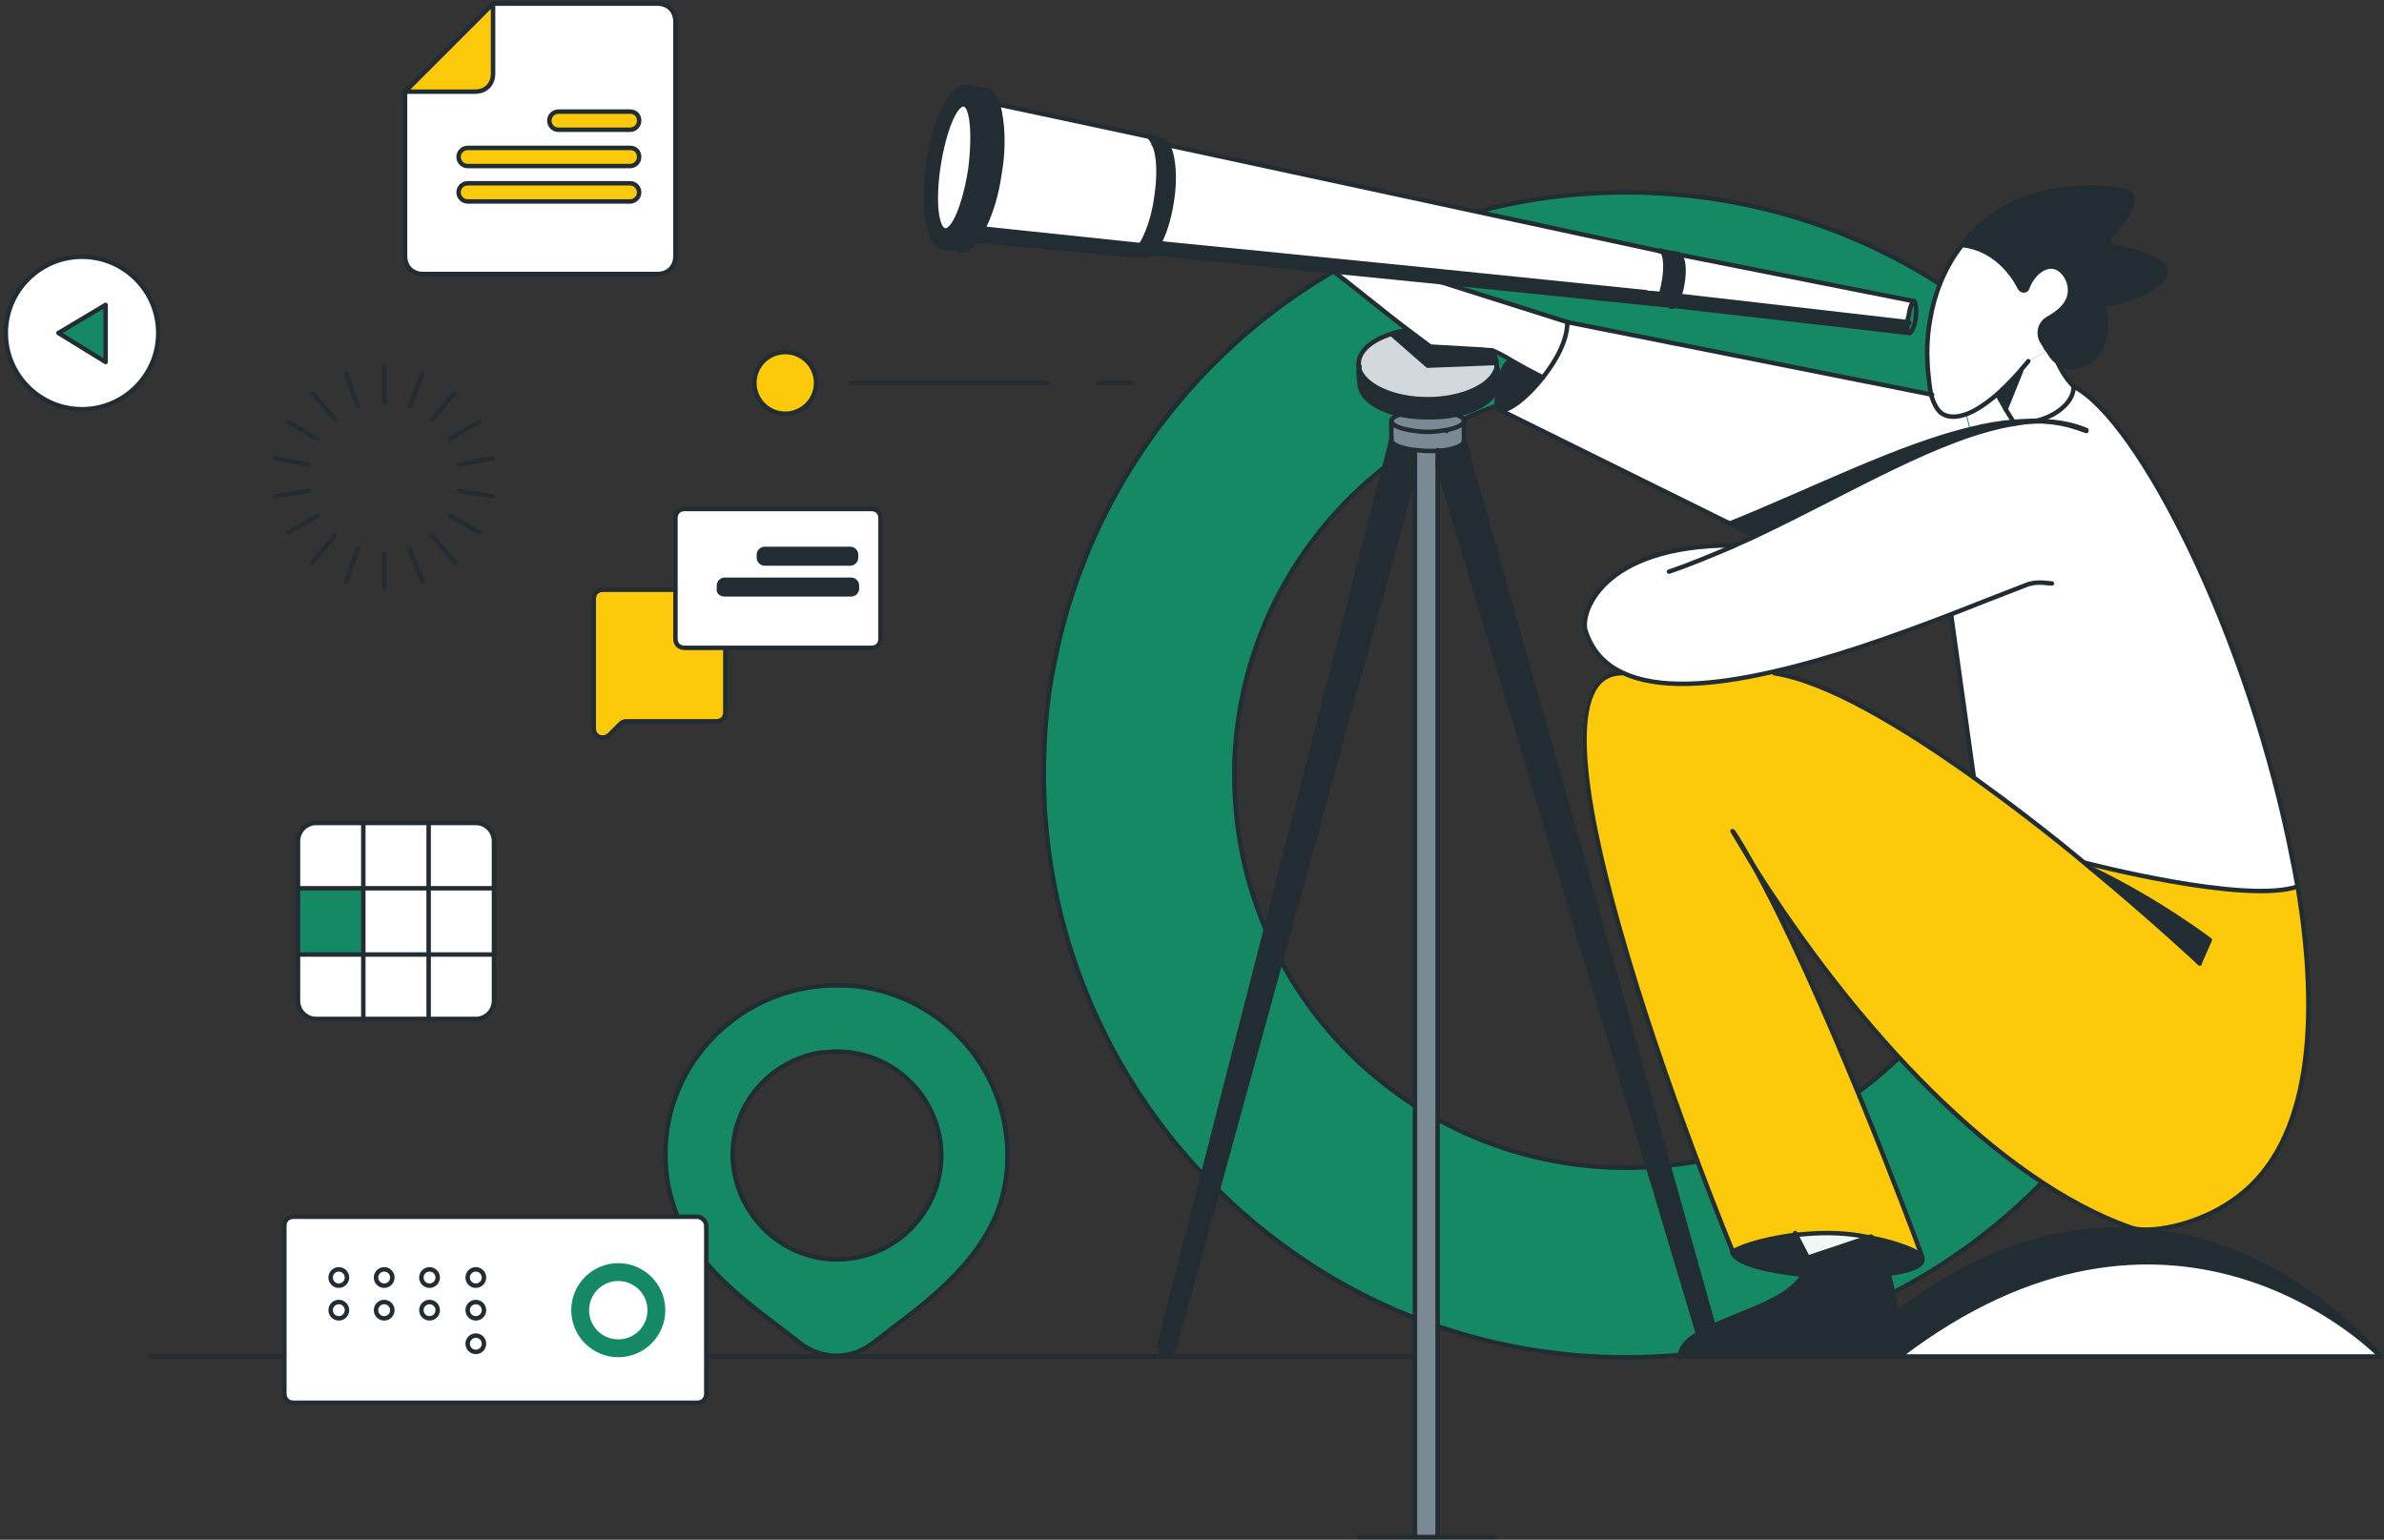 <svg width="401" height="259" viewBox="0 0 401 259" fill="none" xmlns="http://www.w3.org/2000/svg">
<rect x="0" y="0" width="401" height="259" fill="#333333" stroke="none"/>
<g clip-path="url(#clip0_3025_62626)">
<path d="M83.24 141.482C83.24 139.803 81.867 138.43 80.188 138.43H72.251V149.418H83.24V141.482Z" fill="white"/>
<path d="M53.174 171.549H61.11V160.561H50.122V168.497C50.122 170.176 51.495 171.549 53.174 171.549Z" fill="white"/>
<path d="M53.174 138.43C51.495 138.43 50.122 139.803 50.122 141.482V149.418H61.11V138.43H53.174Z" fill="white"/>
<path d="M83.24 160.561H72.251V171.549H80.188C81.867 171.549 83.24 170.176 83.24 168.497V160.561Z" fill="white"/>
<path d="M61.11 160.561H72.099V171.549H61.11V160.561Z" fill="white"/>
<path d="M72.251 149.418H83.24V160.407H72.251V149.418Z" fill="white"/>
<path d="M61.11 149.418H72.099V160.407H61.11V149.418Z" fill="white"/>
<path d="M50.122 149.418H61.11V160.407H50.122V149.418Z" fill="#158864"/>
<path d="M61.11 138.43H72.099V149.418H61.11V138.43Z" fill="white"/>
<path d="M61.11 138.43H53.174C51.495 138.43 50.121 139.803 50.121 141.482V149.418V160.407V168.344C50.121 170.023 51.495 171.396 53.174 171.396H61.11H72.099H80.035C81.714 171.396 83.088 170.023 83.088 168.344V160.407V149.418V141.482C83.088 139.803 81.714 138.43 80.035 138.43H72.099H61.11Z" stroke="#222C33" stroke-width="0.75" stroke-miterlimit="10" stroke-linecap="round" stroke-linejoin="round"/>
<path d="M72.099 138.43V149.418V160.56V171.549" stroke="#222C33" stroke-width="0.75" stroke-miterlimit="10" stroke-linecap="round" stroke-linejoin="round"/>
<path d="M61.11 138.43V149.418V160.56V171.549" stroke="#222C33" stroke-width="0.75" stroke-miterlimit="10" stroke-linecap="round" stroke-linejoin="round"/>
<path d="M50.121 160.561H61.11H72.099H83.24" stroke="#222C33" stroke-width="0.75" stroke-miterlimit="10" stroke-linecap="round" stroke-linejoin="round"/>
<path d="M50.121 149.418H61.11H72.099H83.24" stroke="#222C33" stroke-width="0.75" stroke-miterlimit="10" stroke-linecap="round" stroke-linejoin="round"/>
<path d="M132.079 69.597C129.214 69.597 126.89 67.274 126.89 64.408C126.89 61.542 129.214 59.219 132.079 59.219C134.945 59.219 137.269 61.542 137.269 64.408C137.269 67.274 134.945 69.597 132.079 69.597Z" fill="#FDCA0B" stroke="#222C33" stroke-width="0.75" stroke-miterlimit="10" stroke-linecap="round" stroke-linejoin="round"/>
<path d="M143.068 64.408H176.188" stroke="#222C33" stroke-width="0.75" stroke-miterlimit="10" stroke-linecap="round" stroke-linejoin="round"/>
<path d="M184.734 64.408H190.229" stroke="#222C33" stroke-width="0.75" stroke-miterlimit="10" stroke-linecap="round" stroke-linejoin="round"/>
<path d="M177.256 112.026C185.803 66.697 225.79 32.357 273.56 32.357C327.589 32.357 371.544 76.313 371.544 130.341C371.544 184.369 327.589 228.324 273.56 228.324C252.804 228.324 233.573 221.914 217.853 210.925C192.365 193.221 175.577 163.613 175.577 130.341C175.577 124.083 176.035 117.979 177.256 112.026ZM233.116 182.538C244.257 191.237 258.298 196.426 273.56 196.426C310.037 196.426 339.493 166.97 339.493 130.494C339.493 94.017 310.037 64.561 273.56 64.561C237.847 64.561 208.696 92.948 207.628 128.509C207.628 129.12 207.628 129.883 207.628 130.494C207.628 151.555 217.548 170.481 233.116 182.538Z" fill="#158864" stroke="#222C33" stroke-width="0.75" stroke-miterlimit="10" stroke-linecap="round" stroke-linejoin="round"/>
<path d="M102.471 123.625L104.303 121.793C104.608 121.488 104.913 121.335 105.371 121.335H120.481C121.396 121.335 122.007 120.725 122.007 119.809V100.731C122.007 99.816 121.396 99.205 120.481 99.205H101.403C100.487 99.205 99.877 99.816 99.877 100.731V122.556C99.877 123.93 101.403 124.54 102.471 123.625Z" fill="#FDCA0B" stroke="#222C33" stroke-width="0.75" stroke-miterlimit="10" stroke-linecap="round" stroke-linejoin="round"/>
<path d="M146.579 108.972H115.139C114.223 108.972 113.613 108.362 113.613 107.446V87.147C113.613 86.232 114.223 85.621 115.139 85.621H146.579C147.495 85.621 148.105 86.232 148.105 87.147V107.446C148.105 108.362 147.495 108.972 146.579 108.972Z" fill="white" stroke="#222C33" stroke-width="0.75" stroke-miterlimit="10" stroke-linecap="round" stroke-linejoin="round"/>
<path d="M128.57 94.78H143.069C143.526 94.78 143.984 94.322 143.984 93.864V93.254C143.984 92.796 143.526 92.338 143.069 92.338H128.57C128.112 92.338 127.654 92.796 127.654 93.254V93.864C127.654 94.322 128.112 94.78 128.57 94.78Z" fill="#222C33" stroke="#222C33" stroke-width="0.75" stroke-miterlimit="10" stroke-linecap="round" stroke-linejoin="round"/>
<path d="M121.854 99.969H143.221C143.679 99.969 144.137 99.511 144.137 99.054V98.443C144.137 97.985 143.679 97.527 143.221 97.527H121.854C121.396 97.527 120.938 97.985 120.938 98.443V99.054C120.786 99.511 121.243 99.969 121.854 99.969Z" fill="#222C33" stroke="#222C33" stroke-width="0.75" stroke-miterlimit="10" stroke-linecap="round" stroke-linejoin="round"/>
<path d="M338.883 71.275L338.578 70.817C340.104 70.665 341.63 70.665 343.156 70.665C345.903 69.901 348.956 67.765 348.956 65.018C359.639 70.512 378.412 106.989 385.738 145.297C386.043 146.67 386.196 147.891 386.501 149.265C377.649 152.318 350.94 145.297 350.94 145.297C345.293 140.566 338.73 135.529 332.167 130.798L328.352 103.478C318.431 107.294 308.053 110.804 298.591 113.094C288.06 115.536 278.902 116.146 272.95 113.246C270.05 111.873 267.913 109.583 266.845 106.226C265.929 103.478 269.134 91.879 291.723 91.879C292.944 91.421 294.165 90.811 295.385 90.2C311.106 82.722 326.368 73.259 338.883 71.275Z" fill="white"/>
<path d="M241.815 75.701V78.143V258.543H238V228.171V79.517V75.701C238.763 75.701 239.373 75.854 240.289 75.854C240.747 75.854 241.205 75.701 241.815 75.701Z" fill="#798A95"/>
<path d="M351.704 146.06C362.387 154.913 370.018 162.086 370.018 162.086L371.697 158.27C371.85 158.118 363.303 151.555 351.704 146.06ZM350.788 145.297C350.788 145.297 377.497 152.318 386.349 149.266C390.164 171.396 388.791 191.847 376.581 201.157C371.087 205.43 363.913 207.109 360.098 206.804C359.487 206.804 358.877 206.651 358.419 206.499C336.289 198.715 312.174 173.38 294.165 144.382C293.249 142.703 292.334 141.177 291.418 139.803C292.334 141.329 293.249 142.855 294.165 144.382C306.07 165.291 322.095 208.178 323.163 211.23C322.705 210.467 319.348 208.941 314.464 208.025C312.327 207.567 309.885 207.262 307.138 207.262C305.306 207.262 303.475 207.415 301.796 207.567C295.691 208.33 291.265 210.009 291.265 210.62C291.265 210.62 279.513 181.927 272.035 155.676C265.777 133.545 262.725 113.094 272.493 113.094C278.445 115.994 287.602 115.383 298.133 112.941V113.094C306.985 114.468 319.5 121.946 331.71 130.646C338.578 135.529 345.141 140.566 350.788 145.297Z" fill="#FDCA0B"/>
<path d="M191.908 41.361C192.976 39.683 194.045 36.783 194.503 33.425C195.113 29.457 194.96 26.099 194.045 24.268C193.739 23.657 193.434 23.2 192.976 23.047L195.418 23.657L195.724 23.81C196.029 23.963 196.334 24.268 196.487 24.573C196.487 24.726 196.639 24.726 196.639 24.878C197.402 26.557 197.708 30.067 197.097 33.883C196.639 36.783 195.876 39.225 194.96 40.904C194.655 41.514 194.35 41.972 194.045 42.277C194.045 42.43 193.892 42.43 193.739 42.583C193.282 43.04 192.824 43.193 192.518 43.04C192.061 43.04 191.755 42.583 191.45 42.125C191.603 41.972 191.755 41.667 191.908 41.361Z" fill="#222C33"/>
<path d="M251.889 61.203C251.889 61.356 251.889 61.661 251.889 61.966C251.889 62.424 251.889 63.035 251.889 63.187C251.889 66.392 246.7 69.139 240.289 69.139C233.879 69.139 228.69 66.545 228.69 63.187C228.69 62.882 228.69 62.119 228.69 61.661C228.69 61.356 228.69 61.203 228.69 61.203C228.69 61.508 228.69 61.966 228.843 62.272C229.911 65.019 234.642 67.155 240.289 67.155C245.936 67.155 250.668 65.019 251.736 62.272C251.736 61.814 251.736 61.508 251.889 61.203Z" fill="#222C33"/>
<path d="M344.072 58.303C344.225 58.456 344.377 58.761 344.53 58.913L341.477 60.592C341.02 61.203 340.409 61.813 339.951 62.424C338.578 63.95 337.357 65.324 335.983 66.392C334.152 68.071 332.32 69.139 330.794 69.597C329.42 70.055 328.199 70.055 327.284 69.597C326.215 68.987 325.452 67.766 325.147 66.392C324.689 64.866 324.536 63.034 324.536 61.508C324.536 60.592 324.231 57.387 324.994 53.419C325.605 49.756 327.131 45.177 330.336 41.057C335.83 41.667 338.883 45.941 340.104 48.383C340.409 48.84 341.172 48.84 341.325 48.23C342.241 45.788 344.225 44.414 345.751 44.72C347.277 45.025 348.498 46.856 348.498 48.688C348.498 50.977 346.514 52.503 344.835 53.419C343.462 54.182 343.004 55.861 343.767 57.235C343.614 57.54 343.919 57.998 344.072 58.303Z" fill="white"/>
<path d="M251.888 61.965C252.041 62.271 251.888 64.102 251.888 64.407C251.888 66.849 249.141 68.833 245.02 69.749C243.647 70.054 241.968 70.207 240.289 70.207C238.61 70.207 236.931 70.054 235.558 69.749C231.437 68.833 228.69 66.849 228.69 64.407C228.69 64.102 228.537 61.965 228.69 61.66C228.69 62.271 228.69 63.034 228.69 63.186C228.69 66.391 233.879 69.139 240.289 69.139C246.699 69.139 251.888 66.544 251.888 63.186C251.736 62.881 251.888 62.423 251.888 61.965Z" fill="#222C33"/>
<path d="M263.64 54.182L324.994 66.391C325.452 67.765 326.063 69.139 327.131 69.597C328.047 70.054 329.268 70.054 330.641 69.597L331.252 72.038C319.195 75.091 305.154 82.264 290.807 87.911L252.194 68.833C253.415 69.139 256.62 66.697 259.367 63.339C261.809 60.744 263.64 57.234 263.64 54.182Z" fill="white"/>
<path d="M277.987 51.13H278.292L276.613 50.977L242.426 47.467L224.111 45.636L193.74 42.583C193.892 42.583 193.892 42.431 194.045 42.278C194.35 41.973 194.655 41.362 194.961 40.904L224.111 43.804L242.426 45.636L276.613 49.146H277.224L279.208 49.451C278.903 50.52 278.445 51.13 277.987 51.13Z" fill="#222C33"/>
<path d="M277.986 51.13C278.444 51.13 278.902 50.519 279.36 49.451C279.665 48.688 279.818 47.772 279.97 46.856C280.276 44.72 280.123 42.736 279.513 42.278C279.513 42.278 279.36 42.278 279.36 42.125L282.412 42.736C282.565 42.736 282.718 42.888 282.718 43.041C283.175 43.651 283.328 45.483 283.023 47.314C282.87 48.23 282.718 49.146 282.412 49.756C282.107 50.672 281.649 51.282 281.344 51.435L278.444 51.13H277.986Z" fill="#222C33"/>
<path d="M338.577 70.817C336.288 71.122 333.846 71.427 331.404 72.038L330.793 69.596C332.32 69.138 334.151 67.917 335.983 66.391L337.356 68.833L338.577 70.817Z" fill="white"/>
<path d="M240.136 72.648C241.205 72.648 242.273 72.496 243.189 72.343C245.02 72.038 246.241 71.427 246.241 70.817V73.869C246.241 74.632 244.41 75.395 241.815 75.548C241.357 75.548 240.747 75.548 240.136 75.548C239.373 75.548 238.61 75.548 237.847 75.395C235.558 75.09 234.031 74.48 234.031 73.716V70.664C234.031 71.275 235.252 71.885 237.084 72.19C238 72.648 239.068 72.648 240.136 72.648Z" fill="#798A95"/>
<path d="M283.023 47.314C283.328 45.33 283.175 43.651 282.717 43.041L321.941 50.825C321.636 50.825 321.178 51.893 320.873 53.419C320.873 53.725 320.72 54.03 320.72 54.335L282.26 49.909C282.717 49.146 282.87 48.23 283.023 47.314Z" fill="white"/>
<path d="M338.578 70.818L338.883 71.276C326.368 73.26 311.106 82.723 295.233 90.201L290.959 88.065C305.306 82.265 319.347 75.092 331.404 72.192C333.846 71.582 336.288 71.124 338.578 70.818Z" fill="#222C33"/>
<path d="M400.39 228.172H319.347C364.981 193.374 398.711 226.493 400.39 228.172Z" fill="white"/>
<path d="M371.85 158.118L370.171 161.934C370.171 161.934 362.54 154.76 351.856 145.908C363.303 151.555 371.85 158.118 371.85 158.118Z" fill="#222C33"/>
<path d="M364.219 45.482C364.371 47.467 360.25 50.214 353.688 51.282C354.756 55.098 353.993 58.761 351.704 60.592C351.551 60.745 349.262 62.271 347.125 61.508C346.667 61.355 346.362 61.203 346.057 60.897C345.599 60.439 345.141 59.829 344.53 59.066C344.378 58.913 344.225 58.608 344.072 58.455C343.767 58.15 343.615 57.845 343.462 57.387C342.699 56.013 343.309 54.334 344.53 53.571C346.209 52.656 348.041 51.129 348.193 48.84C348.193 47.009 346.972 45.177 345.446 44.872C343.92 44.567 341.936 45.94 341.02 48.382C340.867 48.993 340.104 48.993 339.799 48.535C338.425 45.94 335.526 41.819 330.031 41.209C339.036 29.457 353.688 31.746 355.366 31.746C361.319 31.746 357.961 36.02 354.756 39.683C354.145 40.293 354.603 41.209 355.366 41.362C359.64 42.277 364.066 43.803 364.219 45.482Z" fill="#222C33"/>
<path d="M400.39 228.172C398.711 226.493 364.981 193.374 319.5 228.172C319.5 228.172 319.5 224.966 319.042 220.998C334.304 209.399 348.345 206.041 360.25 206.957C383.906 208.789 399.321 226.951 400.39 228.172Z" fill="#222C33"/>
<path d="M348.804 65.017C348.804 67.764 345.751 70.053 343.004 70.664C341.478 70.664 339.952 70.664 338.425 70.817L337.204 68.833L339.952 62.422C340.409 61.812 341.02 61.201 341.478 60.591L344.53 58.912C344.988 59.675 345.446 60.286 346.057 60.744C346.514 61.965 347.43 63.643 348.804 65.017Z" fill="white"/>
<path d="M339.951 62.424L337.509 68.834L336.136 66.392C337.204 65.324 338.578 63.95 339.951 62.424Z" fill="#222C33"/>
<path d="M323.315 211.536C323.773 212.909 321.331 213.825 317.515 214.283C316.752 211.841 315.837 209.704 314.616 208.025C319.347 208.941 322.705 210.467 323.315 211.23C323.315 211.383 323.315 211.383 323.315 211.536Z" fill="#222C33"/>
<path d="M321.179 56.013L281.344 51.435C281.65 51.282 282.107 50.672 282.413 49.756L320.873 54.182C320.721 55.25 320.873 56.013 321.179 56.013Z" fill="#222C33"/>
<path d="M318.89 220.999C319.348 224.967 319.348 228.172 319.348 228.172H282.413C282.413 226.646 283.634 225.425 285.466 224.204C286.229 223.746 287.144 223.288 288.06 222.83C293.402 220.388 300.728 218.404 303.17 214.283C303.628 213.367 303.933 212.452 303.933 211.383L314.464 207.873C315.685 209.552 316.753 211.689 317.364 214.131C318.279 216.573 318.737 218.862 318.89 220.999Z" fill="#222C33"/>
<path d="M314.616 208.025L304.085 211.535L301.949 207.719C303.627 207.567 305.459 207.414 307.29 207.414C310.038 207.414 312.479 207.719 314.616 208.025Z" fill="#F0F8F5"/>
<path d="M302.101 207.721L304.237 211.536C304.237 212.605 303.932 213.52 303.474 214.436C297.522 213.826 292.333 212.605 291.57 210.773C291.57 210.01 295.843 208.331 302.101 207.721Z" fill="#222C33"/>
<path d="M269.592 156.592L288.212 222.983C287.296 223.441 286.38 223.899 285.617 224.356L241.815 78.144V75.702C244.409 75.55 246.241 74.787 246.241 74.023L269.592 156.592Z" fill="#222C33"/>
<path d="M277.377 49.299H276.766L242.579 45.788L224.264 43.957L195.113 41.057C196.029 39.378 196.792 36.784 197.25 34.036C197.86 30.221 197.555 26.711 196.792 25.032C196.792 24.879 196.792 24.879 196.639 24.727L279.361 42.278H279.208L279.666 42.431C280.276 42.889 280.429 44.72 280.124 47.009C279.971 48.078 279.666 48.841 279.513 49.604L277.377 49.299Z" fill="white"/>
<path d="M236.778 55.555C232.505 52.35 227.773 48.382 224.11 45.635L242.425 47.466L263.64 54.182C263.64 57.234 261.808 60.592 259.519 63.492C257.993 62.728 256.009 61.66 254.177 60.592C252.956 59.829 251.735 59.218 250.972 58.913H250.819C250.056 58.913 249.293 58.76 248.683 58.76C245.935 58.608 243.188 58.455 240.594 58.302C239.831 57.692 238.915 57.081 238.152 56.471C237.694 56.166 237.236 55.861 236.778 55.555Z" fill="white"/>
<path d="M254.178 60.744C256.009 61.66 257.993 62.728 259.52 63.644C256.925 67.002 253.72 69.444 252.346 69.138L252.194 68.986C252.041 68.833 251.888 68.528 251.888 68.07C251.736 65.018 252.804 60.744 254.178 60.744Z" fill="#222C33"/>
<path d="M251.889 61.049C251.889 61.202 251.736 61.049 251.889 61.049L240.289 61.507L234.184 56.013C235.1 55.708 236.016 55.555 236.932 55.402C237.39 55.708 237.695 56.013 238.153 56.318C239.068 56.929 239.832 57.539 240.595 58.15C243.342 58.302 246.089 58.455 248.684 58.607C249.447 58.607 250.21 58.76 250.82 58.76H250.973C251.583 59.676 251.889 60.286 251.889 61.049Z" fill="#222C33"/>
<path d="M251.736 61.05C251.736 61.508 251.736 61.813 251.583 62.119C250.515 64.866 245.784 67.002 240.137 67.002C234.49 67.002 229.606 64.866 228.69 62.119C228.537 61.813 228.537 61.355 228.537 61.05C228.537 58.913 230.674 57.082 234.032 56.014L240.137 61.508L251.736 61.05Z" fill="#D2D8DC"/>
<path d="M246.241 70.818C246.241 71.429 245.02 72.039 243.189 72.345C242.273 72.497 241.205 72.65 240.136 72.65C239.068 72.65 238 72.497 237.084 72.345C235.252 72.039 234.031 71.429 234.031 70.818C234.031 70.361 234.489 70.055 235.405 69.75C236.779 70.055 238.457 70.208 240.136 70.208C241.815 70.208 243.494 70.055 244.868 69.75C245.783 70.055 246.241 70.513 246.241 70.818Z" fill="#798A95"/>
<path d="M238 75.701V79.516L197.555 226.644V228.17H194.961V226.339L234.184 73.869C234.032 74.785 235.711 75.395 238 75.701Z" fill="#222C33"/>
<path d="M194.197 24.268C194.96 26.1 195.265 29.61 194.655 33.426C194.197 36.783 193.129 39.683 192.06 41.362L191.755 41.057L165.656 38.462C165.809 38.157 165.809 38.004 165.962 37.699C167.03 35.41 167.793 32.51 168.404 29.152C168.862 25.795 169.014 22.742 168.709 20.3C168.556 19.232 168.404 18.163 168.098 17.4L192.823 22.895H192.976C193.434 23.047 193.892 23.505 194.197 24.268Z" fill="white"/>
<path d="M191.602 41.209L191.907 41.515C191.755 41.82 191.602 41.973 191.449 42.278C190.991 42.736 190.534 43.041 190.076 43.194H189.771L164.283 40.599C164.74 40.141 165.046 39.531 165.351 38.768L191.602 41.209Z" fill="#222C33"/>
<path d="M165.504 38.462C165.199 39.225 164.741 39.835 164.436 40.293C163.52 41.514 162.604 42.125 161.841 41.972L158.636 41.514C161.078 41.819 163.978 36.172 165.046 28.694C166.115 21.215 165.046 14.958 162.604 14.5L165.809 14.958C166.725 15.111 167.336 16.026 167.793 17.4C168.099 18.163 168.251 19.231 168.404 20.3C168.709 22.742 168.709 25.794 168.099 29.152C167.641 32.509 166.725 35.409 165.657 37.699C165.657 38.004 165.657 38.309 165.504 38.462Z" fill="#222C33"/>
<path d="M162.605 14.652C165.047 14.958 166.115 21.368 165.047 28.846C163.978 36.325 161.078 41.972 158.636 41.666C156.194 41.361 155.126 34.951 156.194 27.473C157.263 19.994 160.163 14.194 162.605 14.652ZM163.215 28.541C164.131 22.741 163.673 17.705 162.147 17.552C160.62 17.399 158.789 21.978 157.873 27.778C156.958 33.578 157.415 38.614 158.942 38.767C160.315 38.919 162.299 34.341 163.215 28.541Z" fill="#222C33"/>
<path d="M162.146 17.4C163.673 17.705 164.13 22.589 163.215 28.389C162.299 34.189 160.468 38.767 158.941 38.615C157.415 38.309 156.957 33.425 157.873 27.626C158.789 21.826 160.62 17.248 162.146 17.4Z" fill="white"/>
<path d="M348.804 65.018C359.64 70.512 378.412 106.989 385.738 145.297C386.044 146.67 386.196 147.891 386.501 149.265C390.164 171.395 388.791 191.847 376.581 201.157C371.087 205.43 363.913 207.109 360.098 206.804C359.487 206.804 358.877 206.651 358.419 206.498C336.289 198.715 312.174 173.379 294.165 144.381C293.249 142.855 292.334 141.329 291.418 139.802" stroke="#222C33" stroke-width="0.75" stroke-miterlimit="10" stroke-linecap="round" stroke-linejoin="round"/>
<path d="M291.57 139.955C292.486 141.329 293.401 142.855 294.317 144.534C306.222 165.443 322.247 208.33 323.315 211.382" stroke="#222C33" stroke-width="0.75" stroke-miterlimit="10" stroke-linecap="round" stroke-linejoin="round"/>
<path d="M272.798 113.246C263.03 113.246 266.082 133.697 272.34 155.828C279.666 182.079 291.57 210.772 291.57 210.772" stroke="#222C33" stroke-width="0.75" stroke-miterlimit="10" stroke-linecap="round" stroke-linejoin="round"/>
<path d="M323.315 211.535C323.315 211.382 323.315 211.382 323.315 211.535ZM323.315 211.535C323.315 211.382 323.315 211.382 323.315 211.382C322.858 210.619 319.5 209.093 314.616 208.177C312.479 207.719 310.037 207.414 307.29 207.414C305.459 207.414 303.627 207.567 301.948 207.719C295.843 208.482 291.417 210.161 291.417 210.772" stroke="#222C33" stroke-width="0.75" stroke-miterlimit="10" stroke-linecap="round" stroke-linejoin="round"/>
<path d="M319.5 228.172C319.5 228.172 319.5 224.966 319.042 220.998C318.737 218.862 318.279 216.42 317.669 214.283C316.905 211.841 315.99 209.704 314.769 208.025" stroke="#222C33" stroke-width="0.75" stroke-miterlimit="10" stroke-linecap="round" stroke-linejoin="round"/>
<path d="M304.085 211.535C304.085 212.604 303.78 213.519 303.322 214.435C300.88 218.556 293.554 220.54 288.212 222.982C287.297 223.44 286.381 223.898 285.618 224.355C283.786 225.424 282.565 226.645 282.565 228.324" stroke="#222C33" stroke-width="0.75" stroke-miterlimit="10" stroke-linecap="round" stroke-linejoin="round"/>
<path d="M304.085 211.536L314.616 208.025" stroke="#222C33" stroke-width="0.75" stroke-miterlimit="10" stroke-linecap="round" stroke-linejoin="round"/>
<path d="M301.948 207.414L302.101 207.719L304.085 211.535" stroke="#222C33" stroke-width="0.75" stroke-miterlimit="10" stroke-linecap="round" stroke-linejoin="round"/>
<path d="M323.315 211.535C323.773 212.909 321.331 213.824 317.515 214.282" stroke="#222C33" stroke-width="0.75" stroke-miterlimit="10" stroke-linecap="round" stroke-linejoin="round"/>
<path d="M303.322 214.434C297.37 213.824 292.181 212.603 291.418 210.771" stroke="#222C33" stroke-width="0.75" stroke-miterlimit="10" stroke-linecap="round" stroke-linejoin="round"/>
<path d="M350.94 72.344C347.277 70.817 343.157 70.512 338.883 71.275C326.368 73.259 311.106 82.722 295.233 90.2C294.012 90.811 292.791 91.269 291.57 91.879C287.907 93.405 284.397 94.932 280.734 96.153" stroke="#222C33" stroke-width="0.75" stroke-miterlimit="10" stroke-linecap="round" stroke-linejoin="round"/>
<path d="M291.57 91.727C269.135 91.727 265.777 103.326 266.693 106.073C267.761 109.431 269.898 111.72 272.798 113.094C278.75 115.994 287.907 115.383 298.438 112.941C307.901 110.804 318.279 107.141 328.2 103.326C332.473 101.647 336.746 99.968 340.715 98.442C342.546 97.679 344.225 98.137 345.141 98.137" stroke="#222C33" stroke-width="0.75" stroke-miterlimit="10" stroke-linecap="round" stroke-linejoin="round"/>
<path d="M298.438 113.246C307.29 114.62 319.805 122.098 332.015 130.798C338.577 135.529 345.14 140.565 350.787 145.297C351.092 145.602 351.398 145.755 351.703 146.06C362.386 154.912 370.018 162.085 370.018 162.085" stroke="#222C33" stroke-width="0.75" stroke-miterlimit="10" stroke-linecap="round" stroke-linejoin="round"/>
<path d="M328.199 103.479L332.015 130.798" stroke="#222C33" stroke-width="0.75" stroke-miterlimit="10" stroke-linecap="round" stroke-linejoin="round"/>
<path d="M386.501 149.113C377.649 152.165 350.787 145.145 350.787 145.145" stroke="#222C33" stroke-width="0.75" stroke-miterlimit="10" stroke-linecap="round" stroke-linejoin="round"/>
<path d="M348.804 65.018C348.804 67.765 345.751 69.901 343.004 70.665C342.394 70.817 341.783 70.817 341.325 70.817" stroke="#222C33" stroke-width="0.75" stroke-miterlimit="10" stroke-linecap="round" stroke-linejoin="round"/>
<path d="M348.804 65.018C347.43 63.644 346.514 61.965 345.904 60.592" stroke="#222C33" stroke-width="0.75" stroke-miterlimit="10" stroke-linecap="round" stroke-linejoin="round"/>
<path d="M355.366 31.746C353.687 31.746 339.036 29.457 330.031 41.209C326.826 45.33 325.3 49.908 324.689 53.571C323.926 57.539 324.231 60.592 324.231 61.66C324.384 63.187 324.537 65.018 324.842 66.544C325.3 67.918 325.91 69.291 326.978 69.749C327.894 70.207 329.115 70.207 330.489 69.749C332.015 69.291 333.846 68.07 335.678 66.544C336.899 65.476 338.273 64.102 339.646 62.576C340.104 61.966 340.714 61.355 341.172 60.745" stroke="#222C33" stroke-width="0.75" stroke-miterlimit="10" stroke-linecap="round" stroke-linejoin="round"/>
<path d="M330.031 41.208C335.526 41.819 338.578 46.092 339.799 48.534C340.104 48.992 340.867 48.992 341.02 48.382C341.936 45.94 343.92 44.566 345.446 44.871C346.972 45.177 348.193 47.008 348.193 48.84C348.193 51.129 346.209 52.655 344.53 53.571C343.157 54.334 342.699 56.013 343.462 57.386C343.615 57.692 343.92 57.997 344.072 58.455C344.225 58.607 344.378 58.913 344.53 59.065C344.988 59.828 345.446 60.439 346.057 60.897C346.362 61.202 346.667 61.355 347.125 61.507C349.262 62.27 351.551 60.744 351.704 60.591C353.993 58.913 354.909 55.25 353.688 51.282C360.25 50.366 364.371 47.618 364.219 45.482C364.066 43.803 359.64 42.277 355.519 41.514C354.756 41.361 354.451 40.445 354.909 39.835C357.961 36.172 361.319 31.898 355.519 31.898" stroke="#222C33" stroke-width="0.75" stroke-miterlimit="10" stroke-linecap="round" stroke-linejoin="round"/>
<path d="M335.983 66.391L337.357 68.833L338.578 70.817L338.883 71.275" stroke="#222C33" stroke-width="0.75" stroke-miterlimit="10" stroke-linecap="round" stroke-linejoin="round"/>
<path d="M339.951 62.424L337.357 68.834" stroke="#222C33" stroke-width="0.75" stroke-miterlimit="10" stroke-linecap="round" stroke-linejoin="round"/>
<path d="M318.889 220.997C334.152 209.245 348.193 206.04 360.097 206.956C383.754 208.634 399.321 226.949 400.39 228.017" stroke="#222C33" stroke-width="0.75" stroke-miterlimit="10" stroke-linecap="round" stroke-linejoin="round"/>
<path d="M319.5 228.172C364.981 193.374 398.863 226.493 400.39 228.172" stroke="#222C33" stroke-width="0.75" stroke-miterlimit="10" stroke-linecap="round" stroke-linejoin="round"/>
<path d="M400.39 228.17H319.5H282.565H282.107" stroke="#222C33" stroke-width="0.75" stroke-miterlimit="10" stroke-linecap="round" stroke-linejoin="round"/>
<path d="M251.736 61.049C251.736 61.202 251.736 61.507 251.736 61.965C251.736 62.422 251.736 63.033 251.736 63.185C251.736 66.391 246.547 69.138 240.137 69.138C233.726 69.138 228.537 66.543 228.537 63.185C228.537 62.88 228.537 62.117 228.537 61.659C228.537 61.354 228.537 61.201 228.537 61.201" stroke="#222C33" stroke-width="0.75" stroke-miterlimit="10" stroke-linecap="round" stroke-linejoin="round"/>
<path d="M251.888 61.965C252.041 62.271 251.888 64.102 251.888 64.407C251.888 66.849 249.141 68.833 245.02 69.749C243.647 70.054 241.968 70.207 240.289 70.207C238.61 70.207 236.931 70.054 235.558 69.749C231.437 68.833 228.69 66.849 228.69 64.407C228.69 64.102 228.537 61.965 228.69 61.66" stroke="#222C33" stroke-width="0.75" stroke-miterlimit="10" stroke-linecap="round" stroke-linejoin="round"/>
<path d="M236.778 55.555C235.71 55.707 234.794 55.86 234.031 56.165C230.673 57.233 228.537 59.065 228.537 61.202C228.537 61.507 228.537 61.965 228.689 62.27C229.758 65.017 234.489 67.154 240.136 67.154C245.783 67.154 250.514 65.017 251.583 62.27C251.735 61.965 251.735 61.66 251.735 61.202C251.735 60.439 251.43 59.675 250.972 59.065" stroke="#222C33" stroke-width="0.75" stroke-miterlimit="10" stroke-linecap="round" stroke-linejoin="round"/>
<path d="M165.809 15.109C166.725 15.262 167.336 16.178 167.793 17.551C168.099 18.314 168.251 19.383 168.404 20.451C168.709 22.893 168.709 25.946 168.099 29.303C167.641 32.661 166.725 35.561 165.657 37.85C165.504 38.155 165.504 38.308 165.352 38.613C165.046 39.376 164.588 39.987 164.283 40.445C163.367 41.666 162.452 42.276 161.689 42.123" stroke="#222C33" stroke-width="0.75" stroke-miterlimit="10" stroke-linecap="round" stroke-linejoin="round"/>
<path d="M162.605 14.652C165.047 14.958 166.115 21.368 165.047 28.846C163.978 36.325 161.078 41.972 158.636 41.666C156.194 41.361 155.126 34.951 156.194 27.473C157.263 19.994 160.163 14.194 162.605 14.652Z" stroke="#222C33" stroke-width="0.75" stroke-miterlimit="10" stroke-linecap="round" stroke-linejoin="round"/>
<path d="M189.771 42.888H190.076C190.534 42.888 190.992 42.583 191.449 41.972C191.602 41.82 191.755 41.514 191.907 41.209C192.976 39.53 194.044 36.63 194.502 33.273C195.112 29.305 194.96 25.947 194.044 24.116C193.739 23.505 193.434 23.047 192.976 22.895" stroke="#222C33" stroke-width="0.75" stroke-miterlimit="10" stroke-linecap="round" stroke-linejoin="round"/>
<path d="M194.197 24.268H194.046" stroke="#222C33" stroke-width="0.75" stroke-miterlimit="10" stroke-linecap="round" stroke-linejoin="round"/>
<path d="M194.96 40.904C194.655 41.515 194.349 41.973 194.044 42.278C194.044 42.431 193.892 42.431 193.739 42.583C193.281 43.041 192.823 43.194 192.518 43.041C192.06 43.041 191.755 42.583 191.45 42.125" stroke="#222C33" stroke-width="0.75" stroke-miterlimit="10" stroke-linecap="round" stroke-linejoin="round"/>
<path d="M195.418 23.656C195.571 23.656 195.724 23.656 195.724 23.809C196.029 23.962 196.334 24.267 196.487 24.572C196.487 24.725 196.639 24.725 196.639 24.877C197.402 26.556 197.708 30.066 197.097 33.882C196.639 36.782 195.876 39.224 194.96 40.903" stroke="#222C33" stroke-width="0.75" stroke-miterlimit="10" stroke-linecap="round" stroke-linejoin="round"/>
<path d="M277.986 51.13C278.444 51.13 278.902 50.519 279.36 49.451C279.665 48.688 279.818 47.772 279.97 46.856C280.276 44.72 280.123 42.736 279.513 42.278C279.513 42.278 279.36 42.278 279.36 42.125H279.207" stroke="#222C33" stroke-width="0.75" stroke-miterlimit="10" stroke-linecap="round" stroke-linejoin="round"/>
<path d="M281.039 51.586C281.191 51.586 281.191 51.586 281.344 51.586C281.649 51.434 282.107 50.823 282.412 49.907C282.718 49.144 282.87 48.381 283.023 47.465C283.328 45.481 283.175 43.803 282.718 43.192C282.565 43.039 282.565 42.887 282.412 42.887" stroke="#222C33" stroke-width="0.75" stroke-miterlimit="10" stroke-linecap="round" stroke-linejoin="round"/>
<path d="M321.942 50.672C322.247 50.825 322.399 52.045 322.247 53.419C322.094 54.945 321.484 56.014 321.178 56.014C320.873 56.014 320.721 55.251 320.873 54.182C320.873 53.877 320.873 53.572 321.026 53.267C321.178 51.893 321.636 50.672 321.942 50.672Z" stroke="#222C33" stroke-width="0.75" stroke-miterlimit="10" stroke-linecap="round" stroke-linejoin="round"/>
<path d="M279.36 42.277L196.486 24.42" stroke="#222C33" stroke-width="0.75" stroke-miterlimit="10" stroke-linecap="round" stroke-linejoin="round"/>
<path d="M192.823 22.895L167.793 17.553" stroke="#222C33" stroke-width="0.75" stroke-miterlimit="10" stroke-linecap="round" stroke-linejoin="round"/>
<path d="M276.766 50.976L242.426 47.466L224.111 45.635L193.739 42.582" stroke="#222C33" stroke-width="0.75" stroke-miterlimit="10" stroke-linecap="round" stroke-linejoin="round"/>
<path d="M276.766 49.146L242.426 45.636L224.111 43.804L194.96 40.904" stroke="#222C33" stroke-width="0.75" stroke-miterlimit="10" stroke-linecap="round" stroke-linejoin="round"/>
<path d="M279.055 49.45L277.376 49.297" stroke="#222C33" stroke-width="0.75" stroke-miterlimit="10" stroke-linecap="round" stroke-linejoin="round"/>
<path d="M189.771 42.887L164.283 40.445" stroke="#222C33" stroke-width="0.75" stroke-miterlimit="10" stroke-linecap="round" stroke-linejoin="round"/>
<path d="M191.603 41.208L165.504 38.461H165.352" stroke="#222C33" stroke-width="0.75" stroke-miterlimit="10" stroke-linecap="round" stroke-linejoin="round"/>
<path d="M158.483 41.514L161.688 41.971" stroke="#222C33" stroke-width="0.75" stroke-miterlimit="10" stroke-linecap="round" stroke-linejoin="round"/>
<path d="M162.605 14.652L165.81 15.11" stroke="#222C33" stroke-width="0.75" stroke-miterlimit="10" stroke-linecap="round" stroke-linejoin="round"/>
<path d="M163.214 28.541C162.299 34.341 160.467 38.92 158.941 38.767C157.415 38.462 156.957 33.578 157.873 27.778C158.788 21.979 160.62 17.4 162.146 17.552C163.52 17.705 163.978 22.589 163.214 28.541Z" stroke="#222C33" stroke-width="0.75" stroke-miterlimit="10" stroke-linecap="round" stroke-linejoin="round"/>
<path d="M192.824 22.895H193.129L195.418 23.658H195.724" stroke="#222C33" stroke-width="0.75" stroke-miterlimit="10" stroke-linecap="round" stroke-linejoin="round"/>
<path d="M189.771 42.887H190.076L192.823 43.039" stroke="#222C33" stroke-width="0.75" stroke-miterlimit="10" stroke-linecap="round" stroke-linejoin="round"/>
<path d="M282.413 42.735L279.513 42.277H279.361" stroke="#222C33" stroke-width="0.75" stroke-miterlimit="10" stroke-linecap="round" stroke-linejoin="round"/>
<path d="M278.597 51.129H278.444H277.986" stroke="#222C33" stroke-width="0.75" stroke-miterlimit="10" stroke-linecap="round" stroke-linejoin="round"/>
<path d="M321.941 50.67L282.717 42.887" stroke="#222C33" stroke-width="0.75" stroke-miterlimit="10" stroke-linecap="round" stroke-linejoin="round"/>
<path d="M279.665 42.277H279.207" stroke="#222C33" stroke-width="0.75" stroke-miterlimit="10" stroke-linecap="round" stroke-linejoin="round"/>
<path d="M321.179 56.013L281.344 51.434L278.444 51.129L276.766 50.977" stroke="#222C33" stroke-width="0.75" stroke-miterlimit="10" stroke-linecap="round" stroke-linejoin="round"/>
<path d="M276.766 49.145L277.376 49.297L279.36 49.45" stroke="#222C33" stroke-width="0.75" stroke-miterlimit="10" stroke-linecap="round" stroke-linejoin="round"/>
<path d="M321.179 54.334L320.873 54.182L282.413 49.756" stroke="#222C33" stroke-width="0.75" stroke-miterlimit="10" stroke-linecap="round" stroke-linejoin="round"/>
<path d="M324.994 66.391L263.64 54.182" stroke="#222C33" stroke-width="0.75" stroke-miterlimit="10" stroke-linecap="round" stroke-linejoin="round"/>
<path d="M259.52 63.492C257.993 62.728 256.009 61.66 254.178 60.592C252.957 59.829 251.736 59.218 250.973 58.913H250.82C250.057 58.913 249.294 58.76 248.683 58.76C245.936 58.608 243.189 58.455 240.594 58.302C239.831 57.692 238.916 57.081 238.152 56.471C237.695 56.166 237.389 55.861 236.931 55.555C232.658 52.35 227.927 48.382 224.264 45.635" stroke="#222C33" stroke-width="0.75" stroke-miterlimit="10" stroke-linecap="round" stroke-linejoin="round"/>
<path d="M263.64 54.182L242.425 47.467" stroke="#222C33" stroke-width="0.75" stroke-miterlimit="10" stroke-linecap="round" stroke-linejoin="round"/>
<path d="M252.193 68.834C252.041 68.681 251.888 68.376 251.888 67.918" stroke="#222C33" stroke-width="0.75" stroke-miterlimit="10" stroke-linecap="round" stroke-linejoin="round"/>
<path d="M263.64 54.182C263.64 57.234 261.808 60.592 259.519 63.492C256.924 66.849 253.719 69.291 252.346 68.986" stroke="#222C33" stroke-width="0.75" stroke-miterlimit="10" stroke-linecap="round" stroke-linejoin="round"/>
<path d="M251.736 68.07C251.736 65.018 252.804 60.744 254.178 60.744" stroke="#222C33" stroke-width="0.75" stroke-miterlimit="10" stroke-linecap="round" stroke-linejoin="round"/>
<path d="M252.193 68.834L252.346 68.987L290.959 88.064L295.08 90.201" stroke="#222C33" stroke-width="0.75" stroke-miterlimit="10" stroke-linecap="round" stroke-linejoin="round"/>
<path d="M290.96 88.063C305.306 82.263 319.348 75.09 331.405 72.19C333.847 71.579 336.289 71.122 338.578 70.969C340.104 70.816 341.63 70.816 343.157 70.816C345.293 70.969 347.277 71.274 349.109 71.885C349.719 72.037 350.33 72.343 350.94 72.495" stroke="#222C33" stroke-width="0.75" stroke-miterlimit="10" stroke-linecap="round" stroke-linejoin="round"/>
<path d="M234.031 74.022C234.031 74.785 235.71 75.395 237.847 75.7C238.61 75.7 239.221 75.853 240.136 75.853C240.747 75.853 241.205 75.853 241.815 75.853C244.41 75.7 246.241 74.937 246.241 74.174" stroke="#222C33" stroke-width="0.75" stroke-miterlimit="10" stroke-linecap="round" stroke-linejoin="round"/>
<path d="M243.342 72.496C243.19 72.496 243.19 72.496 243.342 72.496Z" stroke="#222C33" stroke-width="0.75" stroke-miterlimit="10" stroke-linecap="round" stroke-linejoin="round"/>
<path d="M235.405 69.748C234.489 70.053 234.031 70.511 234.031 70.816C234.031 71.427 235.252 72.037 237.084 72.343C238 72.495 239.068 72.648 240.136 72.648C241.205 72.648 242.273 72.495 243.189 72.343C245.02 72.037 246.241 71.427 246.241 70.816C246.241 70.359 245.783 70.053 244.868 69.748" stroke="#222C33" stroke-width="0.75" stroke-miterlimit="10" stroke-linecap="round" stroke-linejoin="round"/>
<path d="M246.241 74.022V70.816" stroke="#222C33" stroke-width="0.75" stroke-miterlimit="10" stroke-linecap="round" stroke-linejoin="round"/>
<path d="M234.031 74.022V70.816" stroke="#222C33" stroke-width="0.75" stroke-miterlimit="10" stroke-linecap="round" stroke-linejoin="round"/>
<path d="M238 75.701V79.517V228.171V258.543" stroke="#222C33" stroke-width="0.75" stroke-miterlimit="10" stroke-linecap="round" stroke-linejoin="round"/>
<path d="M241.815 258.543V78.143V75.701" stroke="#222C33" stroke-width="0.75" stroke-miterlimit="10" stroke-linecap="round" stroke-linejoin="round"/>
<path d="M238 79.518L197.555 226.645" stroke="#222C33" stroke-width="0.75" stroke-miterlimit="10" stroke-linecap="round" stroke-linejoin="round"/>
<path d="M234.031 74.022L194.96 226.339" stroke="#222C33" stroke-width="0.75" stroke-miterlimit="10" stroke-linecap="round" stroke-linejoin="round"/>
<path d="M246.241 74.022L269.592 156.59L288.212 222.981" stroke="#222C33" stroke-width="0.75" stroke-miterlimit="10" stroke-linecap="round" stroke-linejoin="round"/>
<path d="M285.618 224.355L241.816 78.143" stroke="#222C33" stroke-width="0.75" stroke-miterlimit="10" stroke-linecap="round" stroke-linejoin="round"/>
<path d="M370.017 161.933L371.696 158.118C371.696 158.118 363.149 151.555 351.703 146.061" stroke="#222C33" stroke-width="0.75" stroke-miterlimit="10" stroke-linecap="round" stroke-linejoin="round"/>
<path d="M238 228.17H197.555H194.961H25.245" stroke="#222C33" stroke-width="0.75" stroke-miterlimit="10" stroke-linecap="round" stroke-linejoin="round"/>
<path d="M228.537 258.543H238H241.815H251.431" stroke="#222C33" stroke-width="0.75" stroke-miterlimit="10" stroke-linecap="round" stroke-linejoin="round"/>
<path d="M234.031 56.166L240.136 61.508L251.735 61.05" stroke="#222C33" stroke-width="0.75" stroke-miterlimit="10" stroke-linecap="round" stroke-linejoin="round"/>
<path d="M71.031 97.832L68.894 92.338" stroke="#222C33" stroke-width="0.75" stroke-miterlimit="10" stroke-linecap="round" stroke-linejoin="round"/>
<path d="M60.194 68.375L58.21 62.881" stroke="#222C33" stroke-width="0.75" stroke-miterlimit="10" stroke-linecap="round" stroke-linejoin="round"/>
<path d="M76.525 94.627L72.71 90.049" stroke="#222C33" stroke-width="0.75" stroke-miterlimit="10" stroke-linecap="round" stroke-linejoin="round"/>
<path d="M56.379 70.512L52.563 66.086" stroke="#222C33" stroke-width="0.75" stroke-miterlimit="10" stroke-linecap="round" stroke-linejoin="round"/>
<path d="M80.647 89.589L75.61 86.689" stroke="#222C33" stroke-width="0.75" stroke-miterlimit="10" stroke-linecap="round" stroke-linejoin="round"/>
<path d="M53.48 73.871L48.443 70.971" stroke="#222C33" stroke-width="0.75" stroke-miterlimit="10" stroke-linecap="round" stroke-linejoin="round"/>
<path d="M82.936 83.486L77.136 82.57" stroke="#222C33" stroke-width="0.75" stroke-miterlimit="10" stroke-linecap="round" stroke-linejoin="round"/>
<path d="M51.953 78.143L46.306 77.074" stroke="#222C33" stroke-width="0.75" stroke-miterlimit="10" stroke-linecap="round" stroke-linejoin="round"/>
<path d="M82.936 77.074L77.136 78.143" stroke="#222C33" stroke-width="0.75" stroke-miterlimit="10" stroke-linecap="round" stroke-linejoin="round"/>
<path d="M51.953 82.57L46.306 83.486" stroke="#222C33" stroke-width="0.75" stroke-miterlimit="10" stroke-linecap="round" stroke-linejoin="round"/>
<path d="M80.647 70.971L75.61 73.871" stroke="#222C33" stroke-width="0.75" stroke-miterlimit="10" stroke-linecap="round" stroke-linejoin="round"/>
<path d="M53.48 86.689L48.443 89.589" stroke="#222C33" stroke-width="0.75" stroke-miterlimit="10" stroke-linecap="round" stroke-linejoin="round"/>
<path d="M76.525 66.086L72.71 70.512" stroke="#222C33" stroke-width="0.75" stroke-miterlimit="10" stroke-linecap="round" stroke-linejoin="round"/>
<path d="M56.379 90.049L52.563 94.627" stroke="#222C33" stroke-width="0.75" stroke-miterlimit="10" stroke-linecap="round" stroke-linejoin="round"/>
<path d="M71.031 62.881L68.894 68.375" stroke="#222C33" stroke-width="0.75" stroke-miterlimit="10" stroke-linecap="round" stroke-linejoin="round"/>
<path d="M60.194 92.338L58.21 97.832" stroke="#222C33" stroke-width="0.75" stroke-miterlimit="10" stroke-linecap="round" stroke-linejoin="round"/>
<path d="M64.621 61.66V67.612" stroke="#222C33" stroke-width="0.75" stroke-miterlimit="10" stroke-linecap="round" stroke-linejoin="round"/>
<path d="M64.621 93.1V98.899" stroke="#222C33" stroke-width="0.75" stroke-miterlimit="10" stroke-linecap="round" stroke-linejoin="round"/>
<path fill-rule="evenodd" clip-rule="evenodd" d="M140.626 165.748C141.847 165.748 142.915 165.748 144.136 165.901C158.483 167.58 169.472 179.789 169.472 194.441C169.472 198.257 168.709 201.614 167.488 204.514C163.214 214.435 153.446 220.692 146.884 225.881C143.221 228.781 138.184 228.781 134.521 225.881C129.943 222.218 123.685 218.097 118.801 212.45C116.817 210.161 115.138 207.567 113.917 204.514C112.696 201.462 111.933 198.104 111.933 194.288C111.78 178.721 124.753 165.748 140.626 165.748ZM140.779 211.84C148.715 211.84 155.278 206.651 157.567 199.478C158.025 197.799 158.33 196.12 158.33 194.441C158.33 184.826 150.547 176.889 140.779 176.889C139.863 176.889 138.947 177.042 138.031 177.042C129.637 178.416 123.227 185.589 123.227 194.288C123.38 203.904 131.163 211.84 140.779 211.84Z" fill="#158864" stroke="#222C33" stroke-width="0.75" stroke-miterlimit="10" stroke-linecap="round" stroke-linejoin="round"/>
<path d="M117.276 204.668H49.359C48.443 204.668 47.832 205.278 47.832 206.194V234.429C47.832 235.345 48.443 235.956 49.359 235.956H117.276C118.191 235.956 118.802 235.345 118.802 234.429V206.194C118.802 205.431 118.039 204.668 117.276 204.668Z" fill="white" stroke="#222C33" stroke-width="0.75" stroke-miterlimit="10" stroke-linecap="round" stroke-linejoin="round"/>
<path d="M72.251 216.267C71.493 216.267 70.878 215.652 70.878 214.893C70.878 214.135 71.493 213.52 72.251 213.52C73.01 213.52 73.625 214.135 73.625 214.893C73.625 215.652 73.01 216.267 72.251 216.267Z" fill="white" stroke="#222C33" stroke-width="0.75" stroke-miterlimit="10" stroke-linecap="round" stroke-linejoin="round"/>
<path d="M72.251 221.761C71.493 221.761 70.878 221.146 70.878 220.387C70.878 219.629 71.493 219.014 72.251 219.014C73.01 219.014 73.625 219.629 73.625 220.387C73.625 221.146 73.01 221.761 72.251 221.761Z" fill="white" stroke="#222C33" stroke-width="0.75" stroke-miterlimit="10" stroke-linecap="round" stroke-linejoin="round"/>
<path d="M64.621 216.267C63.862 216.267 63.247 215.652 63.247 214.893C63.247 214.135 63.862 213.52 64.621 213.52C65.379 213.52 65.994 214.135 65.994 214.893C65.994 215.652 65.379 216.267 64.621 216.267Z" fill="white" stroke="#222C33" stroke-width="0.75" stroke-miterlimit="10" stroke-linecap="round" stroke-linejoin="round"/>
<path d="M64.621 221.761C63.862 221.761 63.247 221.146 63.247 220.387C63.247 219.629 63.862 219.014 64.621 219.014C65.379 219.014 65.994 219.629 65.994 220.387C65.994 221.146 65.379 221.761 64.621 221.761Z" fill="white" stroke="#222C33" stroke-width="0.75" stroke-miterlimit="10" stroke-linecap="round" stroke-linejoin="round"/>
<path d="M56.99 216.267C56.231 216.267 55.616 215.652 55.616 214.893C55.616 214.135 56.231 213.52 56.99 213.52C57.748 213.52 58.363 214.135 58.363 214.893C58.363 215.652 57.748 216.267 56.99 216.267Z" fill="white" stroke="#222C33" stroke-width="0.75" stroke-miterlimit="10" stroke-linecap="round" stroke-linejoin="round"/>
<path d="M56.99 221.761C56.231 221.761 55.616 221.146 55.616 220.387C55.616 219.629 56.231 219.014 56.99 219.014C57.748 219.014 58.363 219.629 58.363 220.387C58.363 221.146 57.748 221.761 56.99 221.761Z" fill="white" stroke="#222C33" stroke-width="0.75" stroke-miterlimit="10" stroke-linecap="round" stroke-linejoin="round"/>
<path d="M80.036 216.267C79.277 216.267 78.662 215.652 78.662 214.893C78.662 214.135 79.277 213.52 80.036 213.52C80.794 213.52 81.409 214.135 81.409 214.893C81.409 215.652 80.794 216.267 80.036 216.267Z" fill="white" stroke="#222C33" stroke-width="0.75" stroke-miterlimit="10" stroke-linecap="round" stroke-linejoin="round"/>
<path d="M80.036 221.761C79.277 221.761 78.662 221.146 78.662 220.387C78.662 219.629 79.277 219.014 80.036 219.014C80.794 219.014 81.409 219.629 81.409 220.387C81.409 221.146 80.794 221.761 80.036 221.761Z" fill="white" stroke="#222C33" stroke-width="0.75" stroke-miterlimit="10" stroke-linecap="round" stroke-linejoin="round"/>
<path d="M80.036 227.407C79.277 227.407 78.662 226.792 78.662 226.034C78.662 225.275 79.277 224.66 80.036 224.66C80.794 224.66 81.409 225.275 81.409 226.034C81.409 226.792 80.794 227.407 80.036 227.407Z" fill="white" stroke="#222C33" stroke-width="0.75" stroke-miterlimit="10" stroke-linecap="round" stroke-linejoin="round"/>
<path d="M103.997 226.799C100.457 226.799 97.587 223.929 97.587 220.389C97.587 216.848 100.457 213.979 103.997 213.979C107.537 213.979 110.407 216.848 110.407 220.389C110.407 223.929 107.537 226.799 103.997 226.799Z" fill="white" stroke="#158864" stroke-width="3" stroke-miterlimit="10" stroke-linecap="round" stroke-linejoin="round"/>
<path d="M13.798 68.834C6.717 68.834 0.978 63.094 0.978 56.014C0.978 48.933 6.717 43.193 13.798 43.193C20.878 43.193 26.618 48.933 26.618 56.014C26.618 63.094 20.878 68.834 13.798 68.834Z" fill="white" stroke="#222C33" stroke-width="0.75" stroke-miterlimit="10" stroke-linecap="round" stroke-linejoin="round"/>
<path d="M9.829 56.014L17.766 51.283V60.898L9.829 56.014Z" fill="#158864" stroke="#222C33" stroke-width="0.75" stroke-miterlimit="10" stroke-linecap="round" stroke-linejoin="round"/>
<path d="M82.935 0.611H110.56C112.391 0.611 113.612 1.832 113.612 3.664V43.04C113.612 44.872 112.391 46.093 110.56 46.093H71.183C69.352 46.093 68.131 44.872 68.131 43.04V15.416L82.935 0.611Z" fill="white" stroke="#222C33" stroke-width="0.75" stroke-miterlimit="10" stroke-linecap="round" stroke-linejoin="round"/>
<path d="M68.131 15.416L82.936 0.611V12.363C82.936 14.195 81.715 15.416 79.883 15.416H68.131Z" fill="#FDCA0B" stroke="#222C33" stroke-width="0.75" stroke-miterlimit="10" stroke-linecap="round" stroke-linejoin="round"/>
<path d="M105.982 24.879H78.662C77.899 24.879 77.136 25.489 77.136 26.405C77.136 27.168 77.746 27.931 78.662 27.931H105.982C106.745 27.931 107.508 27.321 107.508 26.405C107.508 25.489 106.897 24.879 105.982 24.879Z" fill="#FDCA0B" stroke="#222C33" stroke-width="0.75" stroke-miterlimit="10" stroke-linecap="round" stroke-linejoin="round"/>
<path d="M105.982 18.773H93.924C93.161 18.773 92.398 19.384 92.398 20.3C92.398 21.063 93.009 21.826 93.924 21.826H105.982C106.745 21.826 107.508 21.215 107.508 20.3C107.508 19.384 106.897 18.773 105.982 18.773Z" fill="#FDCA0B" stroke="#222C33" stroke-width="0.75" stroke-miterlimit="10" stroke-linecap="round" stroke-linejoin="round"/>
<path d="M105.982 30.83H78.662C77.899 30.83 77.136 31.441 77.136 32.356C77.136 33.119 77.746 33.883 78.662 33.883H105.982C106.745 33.883 107.508 33.272 107.508 32.356C107.508 31.593 106.897 30.83 105.982 30.83Z" fill="#FDCA0B" stroke="#222C33" stroke-width="0.75" stroke-miterlimit="10" stroke-linecap="round" stroke-linejoin="round"/>
</g>
<defs>
<clipPath id="clip0_3025_62626">
<rect width="400.633" height="259" fill="white" transform="matrix(-1 0 0 1 401 0)"/>
</clipPath>
</defs>
</svg>
